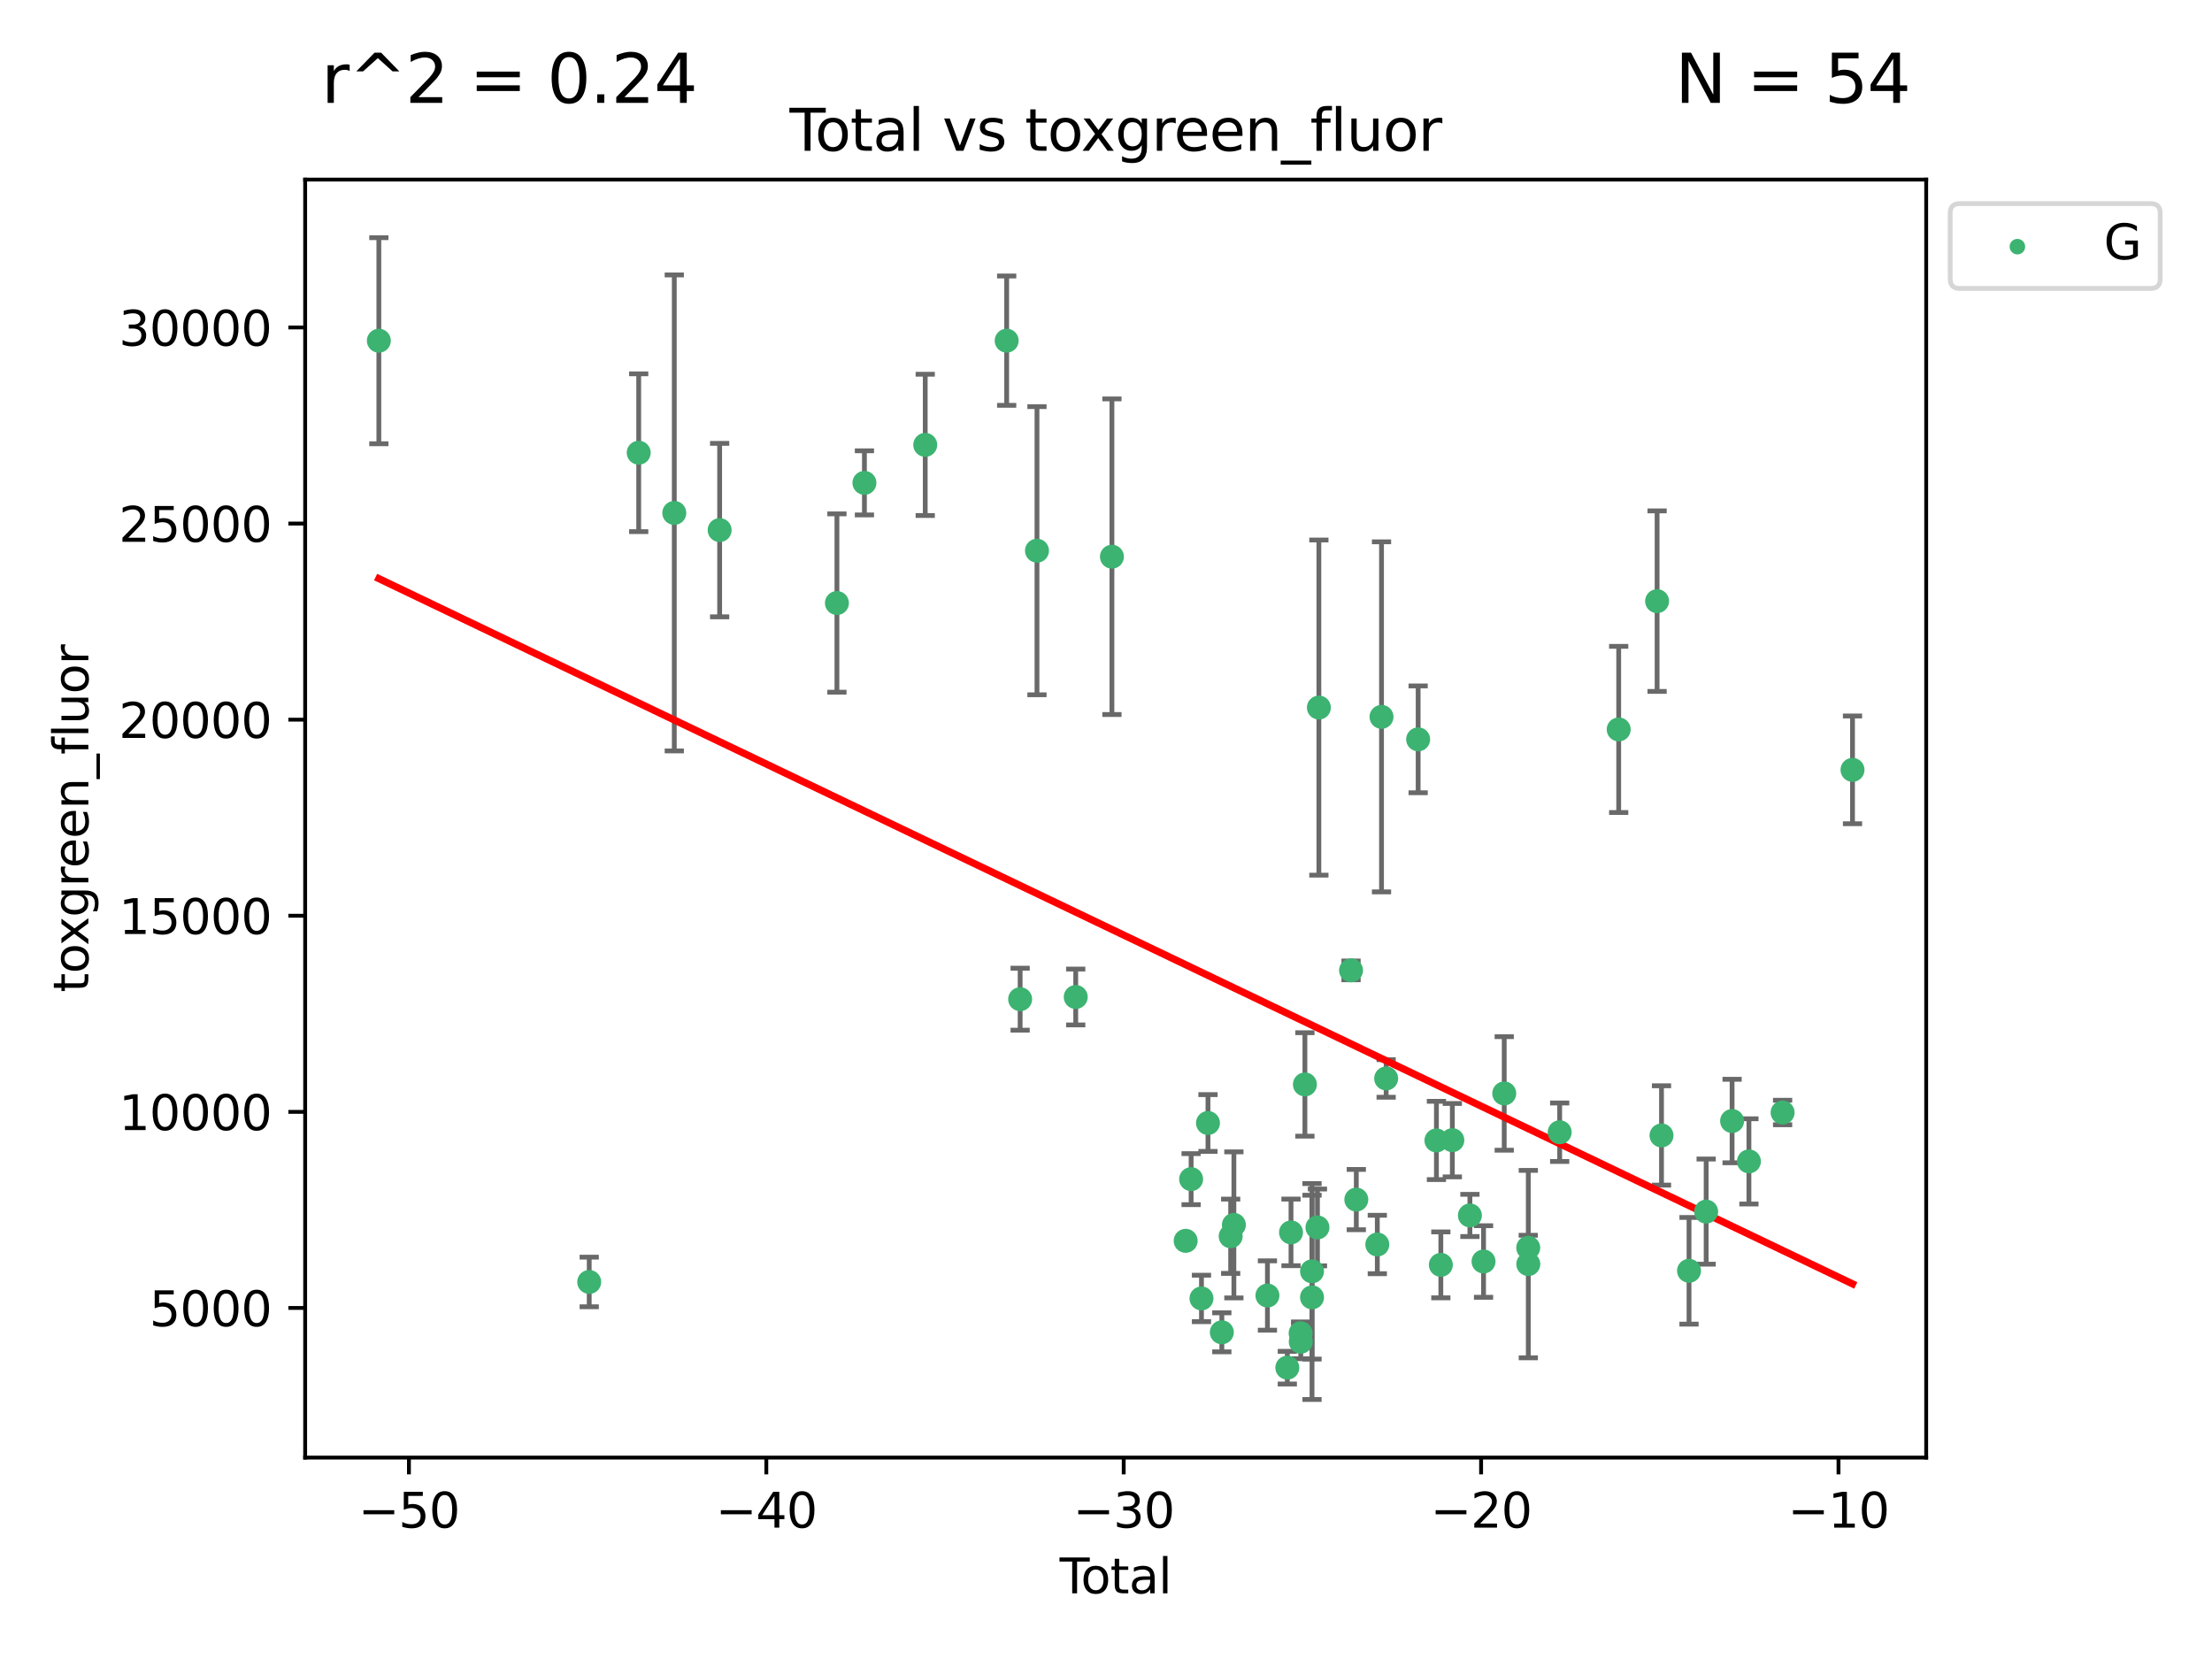 <?xml version="1.0" encoding="utf-8" standalone="no"?>
<!DOCTYPE svg PUBLIC "-//W3C//DTD SVG 1.1//EN"
  "http://www.w3.org/Graphics/SVG/1.1/DTD/svg11.dtd">
<svg xmlns:xlink="http://www.w3.org/1999/xlink" width="460.8pt" height="345.6pt" viewBox="0 0 460.8 345.6" xmlns="http://www.w3.org/2000/svg" version="1.1">
 <defs>
  <style type="text/css">*{stroke-linejoin: round; stroke-linecap: butt}</style>
 </defs>
 <g id="figure_1">
  <g id="patch_1">
   <path d="M 0 345.6 
L 460.8 345.6 
L 460.8 0 
L 0 0 
z
" style="fill: #ffffff"/>
  </g>
  <g id="axes_1">
   <g id="patch_2">
    <path d="M 63.571 303.64 
L 401.26 303.64 
L 401.26 37.411 
L 63.571 37.411 
z
" style="fill: #ffffff"/>
   </g>
   <g id="PathCollection_1">
    <defs>
     <path id="m5fdc40dd1e" d="M 0 1.118 
C 0.297 1.118 0.581 1 0.791 0.791 
C 1 0.581 1.118 0.297 1.118 0 
C 1.118 -0.297 1 -0.581 0.791 -0.791 
C 0.581 -1 0.297 -1.118 0 -1.118 
C -0.297 -1.118 -0.581 -1 -0.791 -0.791 
C -1 -0.581 -1.118 -0.297 -1.118 0 
C -1.118 0.297 -1 0.581 -0.791 0.791 
C -0.581 1 -0.297 1.118 0 1.118 
z
" style="stroke: #3cb371"/>
    </defs>
    <g clip-path="url(#pf789ec53c2)">
     <use xlink:href="#m5fdc40dd1e" x="78.921" y="70.977" style="fill: #3cb371; stroke: #3cb371"/>
     <use xlink:href="#m5fdc40dd1e" x="122.745" y="267.056" style="fill: #3cb371; stroke: #3cb371"/>
     <use xlink:href="#m5fdc40dd1e" x="133.054" y="94.31" style="fill: #3cb371; stroke: #3cb371"/>
     <use xlink:href="#m5fdc40dd1e" x="140.466" y="106.853" style="fill: #3cb371; stroke: #3cb371"/>
     <use xlink:href="#m5fdc40dd1e" x="149.915" y="110.429" style="fill: #3cb371; stroke: #3cb371"/>
     <use xlink:href="#m5fdc40dd1e" x="174.347" y="125.623" style="fill: #3cb371; stroke: #3cb371"/>
     <use xlink:href="#m5fdc40dd1e" x="180.076" y="100.591" style="fill: #3cb371; stroke: #3cb371"/>
     <use xlink:href="#m5fdc40dd1e" x="192.744" y="92.676" style="fill: #3cb371; stroke: #3cb371"/>
     <use xlink:href="#m5fdc40dd1e" x="209.708" y="70.968" style="fill: #3cb371; stroke: #3cb371"/>
     <use xlink:href="#m5fdc40dd1e" x="212.514" y="208.149" style="fill: #3cb371; stroke: #3cb371"/>
     <use xlink:href="#m5fdc40dd1e" x="216.022" y="114.719" style="fill: #3cb371; stroke: #3cb371"/>
     <use xlink:href="#m5fdc40dd1e" x="224.094" y="207.693" style="fill: #3cb371; stroke: #3cb371"/>
     <use xlink:href="#m5fdc40dd1e" x="231.636" y="115.971" style="fill: #3cb371; stroke: #3cb371"/>
     <use xlink:href="#m5fdc40dd1e" x="246.995" y="258.486" style="fill: #3cb371; stroke: #3cb371"/>
     <use xlink:href="#m5fdc40dd1e" x="248.132" y="245.635" style="fill: #3cb371; stroke: #3cb371"/>
     <use xlink:href="#m5fdc40dd1e" x="250.289" y="270.487" style="fill: #3cb371; stroke: #3cb371"/>
     <use xlink:href="#m5fdc40dd1e" x="251.643" y="233.941" style="fill: #3cb371; stroke: #3cb371"/>
     <use xlink:href="#m5fdc40dd1e" x="254.53" y="277.544" style="fill: #3cb371; stroke: #3cb371"/>
     <use xlink:href="#m5fdc40dd1e" x="256.372" y="257.536" style="fill: #3cb371; stroke: #3cb371"/>
     <use xlink:href="#m5fdc40dd1e" x="257.041" y="255.165" style="fill: #3cb371; stroke: #3cb371"/>
     <use xlink:href="#m5fdc40dd1e" x="264.028" y="269.88" style="fill: #3cb371; stroke: #3cb371"/>
     <use xlink:href="#m5fdc40dd1e" x="268.172" y="284.908" style="fill: #3cb371; stroke: #3cb371"/>
     <use xlink:href="#m5fdc40dd1e" x="268.941" y="256.729" style="fill: #3cb371; stroke: #3cb371"/>
     <use xlink:href="#m5fdc40dd1e" x="270.942" y="277.739" style="fill: #3cb371; stroke: #3cb371"/>
     <use xlink:href="#m5fdc40dd1e" x="270.973" y="279.508" style="fill: #3cb371; stroke: #3cb371"/>
     <use xlink:href="#m5fdc40dd1e" x="271.837" y="225.909" style="fill: #3cb371; stroke: #3cb371"/>
     <use xlink:href="#m5fdc40dd1e" x="273.319" y="270.261" style="fill: #3cb371; stroke: #3cb371"/>
     <use xlink:href="#m5fdc40dd1e" x="273.319" y="264.842" style="fill: #3cb371; stroke: #3cb371"/>
     <use xlink:href="#m5fdc40dd1e" x="274.449" y="255.697" style="fill: #3cb371; stroke: #3cb371"/>
     <use xlink:href="#m5fdc40dd1e" x="274.747" y="147.399" style="fill: #3cb371; stroke: #3cb371"/>
     <use xlink:href="#m5fdc40dd1e" x="281.447" y="202.146" style="fill: #3cb371; stroke: #3cb371"/>
     <use xlink:href="#m5fdc40dd1e" x="282.543" y="249.895" style="fill: #3cb371; stroke: #3cb371"/>
     <use xlink:href="#m5fdc40dd1e" x="286.92" y="259.251" style="fill: #3cb371; stroke: #3cb371"/>
     <use xlink:href="#m5fdc40dd1e" x="287.795" y="149.334" style="fill: #3cb371; stroke: #3cb371"/>
     <use xlink:href="#m5fdc40dd1e" x="288.761" y="224.661" style="fill: #3cb371; stroke: #3cb371"/>
     <use xlink:href="#m5fdc40dd1e" x="295.426" y="154.019" style="fill: #3cb371; stroke: #3cb371"/>
     <use xlink:href="#m5fdc40dd1e" x="299.234" y="237.576" style="fill: #3cb371; stroke: #3cb371"/>
     <use xlink:href="#m5fdc40dd1e" x="300.153" y="263.493" style="fill: #3cb371; stroke: #3cb371"/>
     <use xlink:href="#m5fdc40dd1e" x="302.548" y="237.519" style="fill: #3cb371; stroke: #3cb371"/>
     <use xlink:href="#m5fdc40dd1e" x="306.209" y="253.197" style="fill: #3cb371; stroke: #3cb371"/>
     <use xlink:href="#m5fdc40dd1e" x="309.049" y="262.793" style="fill: #3cb371; stroke: #3cb371"/>
     <use xlink:href="#m5fdc40dd1e" x="313.358" y="227.782" style="fill: #3cb371; stroke: #3cb371"/>
     <use xlink:href="#m5fdc40dd1e" x="318.359" y="259.933" style="fill: #3cb371; stroke: #3cb371"/>
     <use xlink:href="#m5fdc40dd1e" x="318.374" y="263.334" style="fill: #3cb371; stroke: #3cb371"/>
     <use xlink:href="#m5fdc40dd1e" x="324.91" y="235.866" style="fill: #3cb371; stroke: #3cb371"/>
     <use xlink:href="#m5fdc40dd1e" x="337.204" y="151.954" style="fill: #3cb371; stroke: #3cb371"/>
     <use xlink:href="#m5fdc40dd1e" x="345.204" y="125.231" style="fill: #3cb371; stroke: #3cb371"/>
     <use xlink:href="#m5fdc40dd1e" x="346.122" y="236.532" style="fill: #3cb371; stroke: #3cb371"/>
     <use xlink:href="#m5fdc40dd1e" x="351.854" y="264.73" style="fill: #3cb371; stroke: #3cb371"/>
     <use xlink:href="#m5fdc40dd1e" x="355.424" y="252.398" style="fill: #3cb371; stroke: #3cb371"/>
     <use xlink:href="#m5fdc40dd1e" x="360.826" y="233.528" style="fill: #3cb371; stroke: #3cb371"/>
     <use xlink:href="#m5fdc40dd1e" x="364.333" y="241.939" style="fill: #3cb371; stroke: #3cb371"/>
     <use xlink:href="#m5fdc40dd1e" x="371.349" y="231.755" style="fill: #3cb371; stroke: #3cb371"/>
     <use xlink:href="#m5fdc40dd1e" x="385.911" y="160.375" style="fill: #3cb371; stroke: #3cb371"/>
    </g>
   </g>
   <g id="matplotlib.axis_1">
    <g id="xtick_1">
     <g id="line2d_1">
      <defs>
       <path id="mdbffe396e4" d="M 0 0 
L 0 3.5 
" style="stroke: #000000; stroke-width: 0.8"/>
      </defs>
      <g>
       <use xlink:href="#mdbffe396e4" x="85.187" y="303.64" style="stroke: #000000; stroke-width: 0.8"/>
      </g>
     </g>
     <g id="text_1">
      <!-- −50 -->
      <g transform="translate(74.634 318.238)scale(0.1 -0.1)">
       <defs>
        <path id="DejaVuSans-2212" d="M 678 2272 
L 4684 2272 
L 4684 1741 
L 678 1741 
L 678 2272 
z
" transform="scale(0.016)"/>
        <path id="DejaVuSans-35" d="M 691 4666 
L 3169 4666 
L 3169 4134 
L 1269 4134 
L 1269 2991 
Q 1406 3038 1543 3061 
Q 1681 3084 1819 3084 
Q 2600 3084 3056 2656 
Q 3513 2228 3513 1497 
Q 3513 744 3044 326 
Q 2575 -91 1722 -91 
Q 1428 -91 1123 -41 
Q 819 9 494 109 
L 494 744 
Q 775 591 1075 516 
Q 1375 441 1709 441 
Q 2250 441 2565 725 
Q 2881 1009 2881 1497 
Q 2881 1984 2565 2268 
Q 2250 2553 1709 2553 
Q 1456 2553 1204 2497 
Q 953 2441 691 2322 
L 691 4666 
z
" transform="scale(0.016)"/>
        <path id="DejaVuSans-30" d="M 2034 4250 
Q 1547 4250 1301 3770 
Q 1056 3291 1056 2328 
Q 1056 1369 1301 889 
Q 1547 409 2034 409 
Q 2525 409 2770 889 
Q 3016 1369 3016 2328 
Q 3016 3291 2770 3770 
Q 2525 4250 2034 4250 
z
M 2034 4750 
Q 2819 4750 3233 4129 
Q 3647 3509 3647 2328 
Q 3647 1150 3233 529 
Q 2819 -91 2034 -91 
Q 1250 -91 836 529 
Q 422 1150 422 2328 
Q 422 3509 836 4129 
Q 1250 4750 2034 4750 
z
" transform="scale(0.016)"/>
       </defs>
       <use xlink:href="#DejaVuSans-2212"/>
       <use xlink:href="#DejaVuSans-35" x="83.789"/>
       <use xlink:href="#DejaVuSans-30" x="147.412"/>
      </g>
     </g>
    </g>
    <g id="xtick_2">
     <g id="line2d_2">
      <g>
       <use xlink:href="#mdbffe396e4" x="159.638" y="303.64" style="stroke: #000000; stroke-width: 0.8"/>
      </g>
     </g>
     <g id="text_2">
      <!-- −40 -->
      <g transform="translate(149.086 318.238)scale(0.1 -0.1)">
       <defs>
        <path id="DejaVuSans-34" d="M 2419 4116 
L 825 1625 
L 2419 1625 
L 2419 4116 
z
M 2253 4666 
L 3047 4666 
L 3047 1625 
L 3713 1625 
L 3713 1100 
L 3047 1100 
L 3047 0 
L 2419 0 
L 2419 1100 
L 313 1100 
L 313 1709 
L 2253 4666 
z
" transform="scale(0.016)"/>
       </defs>
       <use xlink:href="#DejaVuSans-2212"/>
       <use xlink:href="#DejaVuSans-34" x="83.789"/>
       <use xlink:href="#DejaVuSans-30" x="147.412"/>
      </g>
     </g>
    </g>
    <g id="xtick_3">
     <g id="line2d_3">
      <g>
       <use xlink:href="#mdbffe396e4" x="234.089" y="303.64" style="stroke: #000000; stroke-width: 0.8"/>
      </g>
     </g>
     <g id="text_3">
      <!-- −30 -->
      <g transform="translate(223.537 318.238)scale(0.1 -0.1)">
       <defs>
        <path id="DejaVuSans-33" d="M 2597 2516 
Q 3050 2419 3304 2112 
Q 3559 1806 3559 1356 
Q 3559 666 3084 287 
Q 2609 -91 1734 -91 
Q 1441 -91 1130 -33 
Q 819 25 488 141 
L 488 750 
Q 750 597 1062 519 
Q 1375 441 1716 441 
Q 2309 441 2620 675 
Q 2931 909 2931 1356 
Q 2931 1769 2642 2001 
Q 2353 2234 1838 2234 
L 1294 2234 
L 1294 2753 
L 1863 2753 
Q 2328 2753 2575 2939 
Q 2822 3125 2822 3475 
Q 2822 3834 2567 4026 
Q 2313 4219 1838 4219 
Q 1578 4219 1281 4162 
Q 984 4106 628 3988 
L 628 4550 
Q 988 4650 1302 4700 
Q 1616 4750 1894 4750 
Q 2613 4750 3031 4423 
Q 3450 4097 3450 3541 
Q 3450 3153 3228 2886 
Q 3006 2619 2597 2516 
z
" transform="scale(0.016)"/>
       </defs>
       <use xlink:href="#DejaVuSans-2212"/>
       <use xlink:href="#DejaVuSans-33" x="83.789"/>
       <use xlink:href="#DejaVuSans-30" x="147.412"/>
      </g>
     </g>
    </g>
    <g id="xtick_4">
     <g id="line2d_4">
      <g>
       <use xlink:href="#mdbffe396e4" x="308.541" y="303.64" style="stroke: #000000; stroke-width: 0.8"/>
      </g>
     </g>
     <g id="text_4">
      <!-- −20 -->
      <g transform="translate(297.988 318.238)scale(0.1 -0.1)">
       <defs>
        <path id="DejaVuSans-32" d="M 1228 531 
L 3431 531 
L 3431 0 
L 469 0 
L 469 531 
Q 828 903 1448 1529 
Q 2069 2156 2228 2338 
Q 2531 2678 2651 2914 
Q 2772 3150 2772 3378 
Q 2772 3750 2511 3984 
Q 2250 4219 1831 4219 
Q 1534 4219 1204 4116 
Q 875 4013 500 3803 
L 500 4441 
Q 881 4594 1212 4672 
Q 1544 4750 1819 4750 
Q 2544 4750 2975 4387 
Q 3406 4025 3406 3419 
Q 3406 3131 3298 2873 
Q 3191 2616 2906 2266 
Q 2828 2175 2409 1742 
Q 1991 1309 1228 531 
z
" transform="scale(0.016)"/>
       </defs>
       <use xlink:href="#DejaVuSans-2212"/>
       <use xlink:href="#DejaVuSans-32" x="83.789"/>
       <use xlink:href="#DejaVuSans-30" x="147.412"/>
      </g>
     </g>
    </g>
    <g id="xtick_5">
     <g id="line2d_5">
      <g>
       <use xlink:href="#mdbffe396e4" x="382.992" y="303.64" style="stroke: #000000; stroke-width: 0.8"/>
      </g>
     </g>
     <g id="text_5">
      <!-- −10 -->
      <g transform="translate(372.44 318.238)scale(0.1 -0.1)">
       <defs>
        <path id="DejaVuSans-31" d="M 794 531 
L 1825 531 
L 1825 4091 
L 703 3866 
L 703 4441 
L 1819 4666 
L 2450 4666 
L 2450 531 
L 3481 531 
L 3481 0 
L 794 0 
L 794 531 
z
" transform="scale(0.016)"/>
       </defs>
       <use xlink:href="#DejaVuSans-2212"/>
       <use xlink:href="#DejaVuSans-31" x="83.789"/>
       <use xlink:href="#DejaVuSans-30" x="147.412"/>
      </g>
     </g>
    </g>
    <g id="text_6">
     <!-- Total -->
     <g transform="translate(220.739 331.917)scale(0.1 -0.1)">
      <defs>
       <path id="DejaVuSans-54" d="M -19 4666 
L 3928 4666 
L 3928 4134 
L 2272 4134 
L 2272 0 
L 1638 0 
L 1638 4134 
L -19 4134 
L -19 4666 
z
" transform="scale(0.016)"/>
       <path id="DejaVuSans-6f" d="M 1959 3097 
Q 1497 3097 1228 2736 
Q 959 2375 959 1747 
Q 959 1119 1226 758 
Q 1494 397 1959 397 
Q 2419 397 2687 759 
Q 2956 1122 2956 1747 
Q 2956 2369 2687 2733 
Q 2419 3097 1959 3097 
z
M 1959 3584 
Q 2709 3584 3137 3096 
Q 3566 2609 3566 1747 
Q 3566 888 3137 398 
Q 2709 -91 1959 -91 
Q 1206 -91 779 398 
Q 353 888 353 1747 
Q 353 2609 779 3096 
Q 1206 3584 1959 3584 
z
" transform="scale(0.016)"/>
       <path id="DejaVuSans-74" d="M 1172 4494 
L 1172 3500 
L 2356 3500 
L 2356 3053 
L 1172 3053 
L 1172 1153 
Q 1172 725 1289 603 
Q 1406 481 1766 481 
L 2356 481 
L 2356 0 
L 1766 0 
Q 1100 0 847 248 
Q 594 497 594 1153 
L 594 3053 
L 172 3053 
L 172 3500 
L 594 3500 
L 594 4494 
L 1172 4494 
z
" transform="scale(0.016)"/>
       <path id="DejaVuSans-61" d="M 2194 1759 
Q 1497 1759 1228 1600 
Q 959 1441 959 1056 
Q 959 750 1161 570 
Q 1363 391 1709 391 
Q 2188 391 2477 730 
Q 2766 1069 2766 1631 
L 2766 1759 
L 2194 1759 
z
M 3341 1997 
L 3341 0 
L 2766 0 
L 2766 531 
Q 2569 213 2275 61 
Q 1981 -91 1556 -91 
Q 1019 -91 701 211 
Q 384 513 384 1019 
Q 384 1609 779 1909 
Q 1175 2209 1959 2209 
L 2766 2209 
L 2766 2266 
Q 2766 2663 2505 2880 
Q 2244 3097 1772 3097 
Q 1472 3097 1187 3025 
Q 903 2953 641 2809 
L 641 3341 
Q 956 3463 1253 3523 
Q 1550 3584 1831 3584 
Q 2591 3584 2966 3190 
Q 3341 2797 3341 1997 
z
" transform="scale(0.016)"/>
       <path id="DejaVuSans-6c" d="M 603 4863 
L 1178 4863 
L 1178 0 
L 603 0 
L 603 4863 
z
" transform="scale(0.016)"/>
      </defs>
      <use xlink:href="#DejaVuSans-54"/>
      <use xlink:href="#DejaVuSans-6f" x="44.084"/>
      <use xlink:href="#DejaVuSans-74" x="105.266"/>
      <use xlink:href="#DejaVuSans-61" x="144.475"/>
      <use xlink:href="#DejaVuSans-6c" x="205.754"/>
     </g>
    </g>
   </g>
   <g id="matplotlib.axis_2">
    <g id="ytick_1">
     <g id="line2d_6">
      <defs>
       <path id="m00572ffb5c" d="M 0 0 
L -3.5 0 
" style="stroke: #000000; stroke-width: 0.8"/>
      </defs>
      <g>
       <use xlink:href="#m00572ffb5c" x="63.571" y="272.469" style="stroke: #000000; stroke-width: 0.8"/>
      </g>
     </g>
     <g id="text_7">
      <!-- 5000 -->
      <g transform="translate(31.121 276.268)scale(0.1 -0.1)">
       <use xlink:href="#DejaVuSans-35"/>
       <use xlink:href="#DejaVuSans-30" x="63.623"/>
       <use xlink:href="#DejaVuSans-30" x="127.246"/>
       <use xlink:href="#DejaVuSans-30" x="190.869"/>
      </g>
     </g>
    </g>
    <g id="ytick_2">
     <g id="line2d_7">
      <g>
       <use xlink:href="#m00572ffb5c" x="63.571" y="231.619" style="stroke: #000000; stroke-width: 0.8"/>
      </g>
     </g>
     <g id="text_8">
      <!-- 10000 -->
      <g transform="translate(24.759 235.418)scale(0.1 -0.1)">
       <use xlink:href="#DejaVuSans-31"/>
       <use xlink:href="#DejaVuSans-30" x="63.623"/>
       <use xlink:href="#DejaVuSans-30" x="127.246"/>
       <use xlink:href="#DejaVuSans-30" x="190.869"/>
       <use xlink:href="#DejaVuSans-30" x="254.492"/>
      </g>
     </g>
    </g>
    <g id="ytick_3">
     <g id="line2d_8">
      <g>
       <use xlink:href="#m00572ffb5c" x="63.571" y="190.769" style="stroke: #000000; stroke-width: 0.8"/>
      </g>
     </g>
     <g id="text_9">
      <!-- 15000 -->
      <g transform="translate(24.759 194.568)scale(0.1 -0.1)">
       <use xlink:href="#DejaVuSans-31"/>
       <use xlink:href="#DejaVuSans-35" x="63.623"/>
       <use xlink:href="#DejaVuSans-30" x="127.246"/>
       <use xlink:href="#DejaVuSans-30" x="190.869"/>
       <use xlink:href="#DejaVuSans-30" x="254.492"/>
      </g>
     </g>
    </g>
    <g id="ytick_4">
     <g id="line2d_9">
      <g>
       <use xlink:href="#m00572ffb5c" x="63.571" y="149.919" style="stroke: #000000; stroke-width: 0.8"/>
      </g>
     </g>
     <g id="text_10">
      <!-- 20000 -->
      <g transform="translate(24.759 153.718)scale(0.1 -0.1)">
       <use xlink:href="#DejaVuSans-32"/>
       <use xlink:href="#DejaVuSans-30" x="63.623"/>
       <use xlink:href="#DejaVuSans-30" x="127.246"/>
       <use xlink:href="#DejaVuSans-30" x="190.869"/>
       <use xlink:href="#DejaVuSans-30" x="254.492"/>
      </g>
     </g>
    </g>
    <g id="ytick_5">
     <g id="line2d_10">
      <g>
       <use xlink:href="#m00572ffb5c" x="63.571" y="109.069" style="stroke: #000000; stroke-width: 0.8"/>
      </g>
     </g>
     <g id="text_11">
      <!-- 25000 -->
      <g transform="translate(24.759 112.869)scale(0.1 -0.1)">
       <use xlink:href="#DejaVuSans-32"/>
       <use xlink:href="#DejaVuSans-35" x="63.623"/>
       <use xlink:href="#DejaVuSans-30" x="127.246"/>
       <use xlink:href="#DejaVuSans-30" x="190.869"/>
       <use xlink:href="#DejaVuSans-30" x="254.492"/>
      </g>
     </g>
    </g>
    <g id="ytick_6">
     <g id="line2d_11">
      <g>
       <use xlink:href="#m00572ffb5c" x="63.571" y="68.219" style="stroke: #000000; stroke-width: 0.8"/>
      </g>
     </g>
     <g id="text_12">
      <!-- 30000 -->
      <g transform="translate(24.759 72.019)scale(0.1 -0.1)">
       <use xlink:href="#DejaVuSans-33"/>
       <use xlink:href="#DejaVuSans-30" x="63.623"/>
       <use xlink:href="#DejaVuSans-30" x="127.246"/>
       <use xlink:href="#DejaVuSans-30" x="190.869"/>
       <use xlink:href="#DejaVuSans-30" x="254.492"/>
      </g>
     </g>
    </g>
    <g id="text_13">
     <!-- toxgreen_fluor -->
     <g transform="translate(18.401 206.72)rotate(-90)scale(0.1 -0.1)">
      <defs>
       <path id="DejaVuSans-78" d="M 3513 3500 
L 2247 1797 
L 3578 0 
L 2900 0 
L 1881 1375 
L 863 0 
L 184 0 
L 1544 1831 
L 300 3500 
L 978 3500 
L 1906 2253 
L 2834 3500 
L 3513 3500 
z
" transform="scale(0.016)"/>
       <path id="DejaVuSans-67" d="M 2906 1791 
Q 2906 2416 2648 2759 
Q 2391 3103 1925 3103 
Q 1463 3103 1205 2759 
Q 947 2416 947 1791 
Q 947 1169 1205 825 
Q 1463 481 1925 481 
Q 2391 481 2648 825 
Q 2906 1169 2906 1791 
z
M 3481 434 
Q 3481 -459 3084 -895 
Q 2688 -1331 1869 -1331 
Q 1566 -1331 1297 -1286 
Q 1028 -1241 775 -1147 
L 775 -588 
Q 1028 -725 1275 -790 
Q 1522 -856 1778 -856 
Q 2344 -856 2625 -561 
Q 2906 -266 2906 331 
L 2906 616 
Q 2728 306 2450 153 
Q 2172 0 1784 0 
Q 1141 0 747 490 
Q 353 981 353 1791 
Q 353 2603 747 3093 
Q 1141 3584 1784 3584 
Q 2172 3584 2450 3431 
Q 2728 3278 2906 2969 
L 2906 3500 
L 3481 3500 
L 3481 434 
z
" transform="scale(0.016)"/>
       <path id="DejaVuSans-72" d="M 2631 2963 
Q 2534 3019 2420 3045 
Q 2306 3072 2169 3072 
Q 1681 3072 1420 2755 
Q 1159 2438 1159 1844 
L 1159 0 
L 581 0 
L 581 3500 
L 1159 3500 
L 1159 2956 
Q 1341 3275 1631 3429 
Q 1922 3584 2338 3584 
Q 2397 3584 2469 3576 
Q 2541 3569 2628 3553 
L 2631 2963 
z
" transform="scale(0.016)"/>
       <path id="DejaVuSans-65" d="M 3597 1894 
L 3597 1613 
L 953 1613 
Q 991 1019 1311 708 
Q 1631 397 2203 397 
Q 2534 397 2845 478 
Q 3156 559 3463 722 
L 3463 178 
Q 3153 47 2828 -22 
Q 2503 -91 2169 -91 
Q 1331 -91 842 396 
Q 353 884 353 1716 
Q 353 2575 817 3079 
Q 1281 3584 2069 3584 
Q 2775 3584 3186 3129 
Q 3597 2675 3597 1894 
z
M 3022 2063 
Q 3016 2534 2758 2815 
Q 2500 3097 2075 3097 
Q 1594 3097 1305 2825 
Q 1016 2553 972 2059 
L 3022 2063 
z
" transform="scale(0.016)"/>
       <path id="DejaVuSans-6e" d="M 3513 2113 
L 3513 0 
L 2938 0 
L 2938 2094 
Q 2938 2591 2744 2837 
Q 2550 3084 2163 3084 
Q 1697 3084 1428 2787 
Q 1159 2491 1159 1978 
L 1159 0 
L 581 0 
L 581 3500 
L 1159 3500 
L 1159 2956 
Q 1366 3272 1645 3428 
Q 1925 3584 2291 3584 
Q 2894 3584 3203 3211 
Q 3513 2838 3513 2113 
z
" transform="scale(0.016)"/>
       <path id="DejaVuSans-5f" d="M 3263 -1063 
L 3263 -1509 
L -63 -1509 
L -63 -1063 
L 3263 -1063 
z
" transform="scale(0.016)"/>
       <path id="DejaVuSans-66" d="M 2375 4863 
L 2375 4384 
L 1825 4384 
Q 1516 4384 1395 4259 
Q 1275 4134 1275 3809 
L 1275 3500 
L 2222 3500 
L 2222 3053 
L 1275 3053 
L 1275 0 
L 697 0 
L 697 3053 
L 147 3053 
L 147 3500 
L 697 3500 
L 697 3744 
Q 697 4328 969 4595 
Q 1241 4863 1831 4863 
L 2375 4863 
z
" transform="scale(0.016)"/>
       <path id="DejaVuSans-75" d="M 544 1381 
L 544 3500 
L 1119 3500 
L 1119 1403 
Q 1119 906 1312 657 
Q 1506 409 1894 409 
Q 2359 409 2629 706 
Q 2900 1003 2900 1516 
L 2900 3500 
L 3475 3500 
L 3475 0 
L 2900 0 
L 2900 538 
Q 2691 219 2414 64 
Q 2138 -91 1772 -91 
Q 1169 -91 856 284 
Q 544 659 544 1381 
z
M 1991 3584 
L 1991 3584 
z
" transform="scale(0.016)"/>
      </defs>
      <use xlink:href="#DejaVuSans-74"/>
      <use xlink:href="#DejaVuSans-6f" x="39.209"/>
      <use xlink:href="#DejaVuSans-78" x="97.266"/>
      <use xlink:href="#DejaVuSans-67" x="156.445"/>
      <use xlink:href="#DejaVuSans-72" x="219.922"/>
      <use xlink:href="#DejaVuSans-65" x="258.785"/>
      <use xlink:href="#DejaVuSans-65" x="320.309"/>
      <use xlink:href="#DejaVuSans-6e" x="381.832"/>
      <use xlink:href="#DejaVuSans-5f" x="445.211"/>
      <use xlink:href="#DejaVuSans-66" x="495.211"/>
      <use xlink:href="#DejaVuSans-6c" x="530.416"/>
      <use xlink:href="#DejaVuSans-75" x="558.199"/>
      <use xlink:href="#DejaVuSans-6f" x="621.578"/>
      <use xlink:href="#DejaVuSans-72" x="682.76"/>
     </g>
    </g>
   </g>
   <g id="LineCollection_1">
    <path d="M 78.921 92.441 
L 78.921 49.513 
" clip-path="url(#pf789ec53c2)" style="fill: none; stroke: #696969"/>
    <path d="M 122.745 272.224 
L 122.745 261.889 
" clip-path="url(#pf789ec53c2)" style="fill: none; stroke: #696969"/>
    <path d="M 133.054 110.743 
L 133.054 77.878 
" clip-path="url(#pf789ec53c2)" style="fill: none; stroke: #696969"/>
    <path d="M 140.466 156.432 
L 140.466 57.275 
" clip-path="url(#pf789ec53c2)" style="fill: none; stroke: #696969"/>
    <path d="M 149.915 128.496 
L 149.915 92.361 
" clip-path="url(#pf789ec53c2)" style="fill: none; stroke: #696969"/>
    <path d="M 174.347 144.197 
L 174.347 107.05 
" clip-path="url(#pf789ec53c2)" style="fill: none; stroke: #696969"/>
    <path d="M 180.076 107.27 
L 180.076 93.912 
" clip-path="url(#pf789ec53c2)" style="fill: none; stroke: #696969"/>
    <path d="M 192.744 107.389 
L 192.744 77.962 
" clip-path="url(#pf789ec53c2)" style="fill: none; stroke: #696969"/>
    <path d="M 209.708 84.439 
L 209.708 57.496 
" clip-path="url(#pf789ec53c2)" style="fill: none; stroke: #696969"/>
    <path d="M 212.514 214.601 
L 212.514 201.697 
" clip-path="url(#pf789ec53c2)" style="fill: none; stroke: #696969"/>
    <path d="M 216.022 144.732 
L 216.022 84.707 
" clip-path="url(#pf789ec53c2)" style="fill: none; stroke: #696969"/>
    <path d="M 224.094 213.512 
L 224.094 201.874 
" clip-path="url(#pf789ec53c2)" style="fill: none; stroke: #696969"/>
    <path d="M 231.636 148.846 
L 231.636 83.097 
" clip-path="url(#pf789ec53c2)" style="fill: none; stroke: #696969"/>
    <path d="M 246.995 259.502 
L 246.995 257.469 
" clip-path="url(#pf789ec53c2)" style="fill: none; stroke: #696969"/>
    <path d="M 248.132 250.951 
L 248.132 240.32 
" clip-path="url(#pf789ec53c2)" style="fill: none; stroke: #696969"/>
    <path d="M 250.289 275.325 
L 250.289 265.648 
" clip-path="url(#pf789ec53c2)" style="fill: none; stroke: #696969"/>
    <path d="M 251.643 239.853 
L 251.643 228.029 
" clip-path="url(#pf789ec53c2)" style="fill: none; stroke: #696969"/>
    <path d="M 254.53 281.607 
L 254.53 273.482 
" clip-path="url(#pf789ec53c2)" style="fill: none; stroke: #696969"/>
    <path d="M 256.372 265.274 
L 256.372 249.798 
" clip-path="url(#pf789ec53c2)" style="fill: none; stroke: #696969"/>
    <path d="M 257.041 270.376 
L 257.041 239.954 
" clip-path="url(#pf789ec53c2)" style="fill: none; stroke: #696969"/>
    <path d="M 264.028 277.104 
L 264.028 262.656 
" clip-path="url(#pf789ec53c2)" style="fill: none; stroke: #696969"/>
    <path d="M 268.172 288.312 
L 268.172 281.504 
" clip-path="url(#pf789ec53c2)" style="fill: none; stroke: #696969"/>
    <path d="M 268.941 263.666 
L 268.941 249.792 
" clip-path="url(#pf789ec53c2)" style="fill: none; stroke: #696969"/>
    <path d="M 270.942 280.096 
L 270.942 275.381 
" clip-path="url(#pf789ec53c2)" style="fill: none; stroke: #696969"/>
    <path d="M 270.973 283.046 
L 270.973 275.969 
" clip-path="url(#pf789ec53c2)" style="fill: none; stroke: #696969"/>
    <path d="M 271.837 236.688 
L 271.837 215.13 
" clip-path="url(#pf789ec53c2)" style="fill: none; stroke: #696969"/>
    <path d="M 273.319 291.539 
L 273.319 248.983 
" clip-path="url(#pf789ec53c2)" style="fill: none; stroke: #696969"/>
    <path d="M 273.319 283.124 
L 273.319 246.56 
" clip-path="url(#pf789ec53c2)" style="fill: none; stroke: #696969"/>
    <path d="M 274.449 263.701 
L 274.449 247.694 
" clip-path="url(#pf789ec53c2)" style="fill: none; stroke: #696969"/>
    <path d="M 274.747 182.307 
L 274.747 112.49 
" clip-path="url(#pf789ec53c2)" style="fill: none; stroke: #696969"/>
    <path d="M 281.447 204.107 
L 281.447 200.186 
" clip-path="url(#pf789ec53c2)" style="fill: none; stroke: #696969"/>
    <path d="M 282.543 256.178 
L 282.543 243.612 
" clip-path="url(#pf789ec53c2)" style="fill: none; stroke: #696969"/>
    <path d="M 286.92 265.336 
L 286.92 253.166 
" clip-path="url(#pf789ec53c2)" style="fill: none; stroke: #696969"/>
    <path d="M 287.795 185.794 
L 287.795 112.874 
" clip-path="url(#pf789ec53c2)" style="fill: none; stroke: #696969"/>
    <path d="M 288.761 228.578 
L 288.761 220.744 
" clip-path="url(#pf789ec53c2)" style="fill: none; stroke: #696969"/>
    <path d="M 295.426 165.142 
L 295.426 142.895 
" clip-path="url(#pf789ec53c2)" style="fill: none; stroke: #696969"/>
    <path d="M 299.234 245.727 
L 299.234 229.424 
" clip-path="url(#pf789ec53c2)" style="fill: none; stroke: #696969"/>
    <path d="M 300.153 270.361 
L 300.153 256.625 
" clip-path="url(#pf789ec53c2)" style="fill: none; stroke: #696969"/>
    <path d="M 302.548 245.163 
L 302.548 229.875 
" clip-path="url(#pf789ec53c2)" style="fill: none; stroke: #696969"/>
    <path d="M 306.209 257.593 
L 306.209 248.802 
" clip-path="url(#pf789ec53c2)" style="fill: none; stroke: #696969"/>
    <path d="M 309.049 270.251 
L 309.049 255.335 
" clip-path="url(#pf789ec53c2)" style="fill: none; stroke: #696969"/>
    <path d="M 313.358 239.61 
L 313.358 215.955 
" clip-path="url(#pf789ec53c2)" style="fill: none; stroke: #696969"/>
    <path d="M 318.359 262.539 
L 318.359 257.327 
" clip-path="url(#pf789ec53c2)" style="fill: none; stroke: #696969"/>
    <path d="M 318.374 282.857 
L 318.374 243.812 
" clip-path="url(#pf789ec53c2)" style="fill: none; stroke: #696969"/>
    <path d="M 324.91 241.958 
L 324.91 229.774 
" clip-path="url(#pf789ec53c2)" style="fill: none; stroke: #696969"/>
    <path d="M 337.204 169.259 
L 337.204 134.649 
" clip-path="url(#pf789ec53c2)" style="fill: none; stroke: #696969"/>
    <path d="M 345.204 144.035 
L 345.204 106.427 
" clip-path="url(#pf789ec53c2)" style="fill: none; stroke: #696969"/>
    <path d="M 346.122 246.877 
L 346.122 226.186 
" clip-path="url(#pf789ec53c2)" style="fill: none; stroke: #696969"/>
    <path d="M 351.854 275.839 
L 351.854 253.621 
" clip-path="url(#pf789ec53c2)" style="fill: none; stroke: #696969"/>
    <path d="M 355.424 263.351 
L 355.424 241.446 
" clip-path="url(#pf789ec53c2)" style="fill: none; stroke: #696969"/>
    <path d="M 360.826 242.224 
L 360.826 224.832 
" clip-path="url(#pf789ec53c2)" style="fill: none; stroke: #696969"/>
    <path d="M 364.333 250.816 
L 364.333 233.061 
" clip-path="url(#pf789ec53c2)" style="fill: none; stroke: #696969"/>
    <path d="M 371.349 234.306 
L 371.349 229.205 
" clip-path="url(#pf789ec53c2)" style="fill: none; stroke: #696969"/>
    <path d="M 385.911 171.597 
L 385.911 149.152 
" clip-path="url(#pf789ec53c2)" style="fill: none; stroke: #696969"/>
   </g>
   <g id="line2d_12">
    <defs>
     <path id="me7c7c645e7" d="M 2 0 
L -2 -0 
" style="stroke: #696969"/>
    </defs>
    <g clip-path="url(#pf789ec53c2)">
     <use xlink:href="#me7c7c645e7" x="78.921" y="92.441" style="fill: #696969; stroke: #696969"/>
     <use xlink:href="#me7c7c645e7" x="122.745" y="272.224" style="fill: #696969; stroke: #696969"/>
     <use xlink:href="#me7c7c645e7" x="133.054" y="110.743" style="fill: #696969; stroke: #696969"/>
     <use xlink:href="#me7c7c645e7" x="140.466" y="156.432" style="fill: #696969; stroke: #696969"/>
     <use xlink:href="#me7c7c645e7" x="149.915" y="128.496" style="fill: #696969; stroke: #696969"/>
     <use xlink:href="#me7c7c645e7" x="174.347" y="144.197" style="fill: #696969; stroke: #696969"/>
     <use xlink:href="#me7c7c645e7" x="180.076" y="107.27" style="fill: #696969; stroke: #696969"/>
     <use xlink:href="#me7c7c645e7" x="192.744" y="107.389" style="fill: #696969; stroke: #696969"/>
     <use xlink:href="#me7c7c645e7" x="209.708" y="84.439" style="fill: #696969; stroke: #696969"/>
     <use xlink:href="#me7c7c645e7" x="212.514" y="214.601" style="fill: #696969; stroke: #696969"/>
     <use xlink:href="#me7c7c645e7" x="216.022" y="144.732" style="fill: #696969; stroke: #696969"/>
     <use xlink:href="#me7c7c645e7" x="224.094" y="213.512" style="fill: #696969; stroke: #696969"/>
     <use xlink:href="#me7c7c645e7" x="231.636" y="148.846" style="fill: #696969; stroke: #696969"/>
     <use xlink:href="#me7c7c645e7" x="246.995" y="259.502" style="fill: #696969; stroke: #696969"/>
     <use xlink:href="#me7c7c645e7" x="248.132" y="250.951" style="fill: #696969; stroke: #696969"/>
     <use xlink:href="#me7c7c645e7" x="250.289" y="275.325" style="fill: #696969; stroke: #696969"/>
     <use xlink:href="#me7c7c645e7" x="251.643" y="239.853" style="fill: #696969; stroke: #696969"/>
     <use xlink:href="#me7c7c645e7" x="254.53" y="281.607" style="fill: #696969; stroke: #696969"/>
     <use xlink:href="#me7c7c645e7" x="256.372" y="265.274" style="fill: #696969; stroke: #696969"/>
     <use xlink:href="#me7c7c645e7" x="257.041" y="270.376" style="fill: #696969; stroke: #696969"/>
     <use xlink:href="#me7c7c645e7" x="264.028" y="277.104" style="fill: #696969; stroke: #696969"/>
     <use xlink:href="#me7c7c645e7" x="268.172" y="288.312" style="fill: #696969; stroke: #696969"/>
     <use xlink:href="#me7c7c645e7" x="268.941" y="263.666" style="fill: #696969; stroke: #696969"/>
     <use xlink:href="#me7c7c645e7" x="270.942" y="280.096" style="fill: #696969; stroke: #696969"/>
     <use xlink:href="#me7c7c645e7" x="270.973" y="283.046" style="fill: #696969; stroke: #696969"/>
     <use xlink:href="#me7c7c645e7" x="271.837" y="236.688" style="fill: #696969; stroke: #696969"/>
     <use xlink:href="#me7c7c645e7" x="273.319" y="291.539" style="fill: #696969; stroke: #696969"/>
     <use xlink:href="#me7c7c645e7" x="273.319" y="283.124" style="fill: #696969; stroke: #696969"/>
     <use xlink:href="#me7c7c645e7" x="274.449" y="263.701" style="fill: #696969; stroke: #696969"/>
     <use xlink:href="#me7c7c645e7" x="274.747" y="182.307" style="fill: #696969; stroke: #696969"/>
     <use xlink:href="#me7c7c645e7" x="281.447" y="204.107" style="fill: #696969; stroke: #696969"/>
     <use xlink:href="#me7c7c645e7" x="282.543" y="256.178" style="fill: #696969; stroke: #696969"/>
     <use xlink:href="#me7c7c645e7" x="286.92" y="265.336" style="fill: #696969; stroke: #696969"/>
     <use xlink:href="#me7c7c645e7" x="287.795" y="185.794" style="fill: #696969; stroke: #696969"/>
     <use xlink:href="#me7c7c645e7" x="288.761" y="228.578" style="fill: #696969; stroke: #696969"/>
     <use xlink:href="#me7c7c645e7" x="295.426" y="165.142" style="fill: #696969; stroke: #696969"/>
     <use xlink:href="#me7c7c645e7" x="299.234" y="245.727" style="fill: #696969; stroke: #696969"/>
     <use xlink:href="#me7c7c645e7" x="300.153" y="270.361" style="fill: #696969; stroke: #696969"/>
     <use xlink:href="#me7c7c645e7" x="302.548" y="245.163" style="fill: #696969; stroke: #696969"/>
     <use xlink:href="#me7c7c645e7" x="306.209" y="257.593" style="fill: #696969; stroke: #696969"/>
     <use xlink:href="#me7c7c645e7" x="309.049" y="270.251" style="fill: #696969; stroke: #696969"/>
     <use xlink:href="#me7c7c645e7" x="313.358" y="239.61" style="fill: #696969; stroke: #696969"/>
     <use xlink:href="#me7c7c645e7" x="318.359" y="262.539" style="fill: #696969; stroke: #696969"/>
     <use xlink:href="#me7c7c645e7" x="318.374" y="282.857" style="fill: #696969; stroke: #696969"/>
     <use xlink:href="#me7c7c645e7" x="324.91" y="241.958" style="fill: #696969; stroke: #696969"/>
     <use xlink:href="#me7c7c645e7" x="337.204" y="169.259" style="fill: #696969; stroke: #696969"/>
     <use xlink:href="#me7c7c645e7" x="345.204" y="144.035" style="fill: #696969; stroke: #696969"/>
     <use xlink:href="#me7c7c645e7" x="346.122" y="246.877" style="fill: #696969; stroke: #696969"/>
     <use xlink:href="#me7c7c645e7" x="351.854" y="275.839" style="fill: #696969; stroke: #696969"/>
     <use xlink:href="#me7c7c645e7" x="355.424" y="263.351" style="fill: #696969; stroke: #696969"/>
     <use xlink:href="#me7c7c645e7" x="360.826" y="242.224" style="fill: #696969; stroke: #696969"/>
     <use xlink:href="#me7c7c645e7" x="364.333" y="250.816" style="fill: #696969; stroke: #696969"/>
     <use xlink:href="#me7c7c645e7" x="371.349" y="234.306" style="fill: #696969; stroke: #696969"/>
     <use xlink:href="#me7c7c645e7" x="385.911" y="171.597" style="fill: #696969; stroke: #696969"/>
    </g>
   </g>
   <g id="line2d_13">
    <g clip-path="url(#pf789ec53c2)">
     <use xlink:href="#me7c7c645e7" x="78.921" y="49.513" style="fill: #696969; stroke: #696969"/>
     <use xlink:href="#me7c7c645e7" x="122.745" y="261.889" style="fill: #696969; stroke: #696969"/>
     <use xlink:href="#me7c7c645e7" x="133.054" y="77.878" style="fill: #696969; stroke: #696969"/>
     <use xlink:href="#me7c7c645e7" x="140.466" y="57.275" style="fill: #696969; stroke: #696969"/>
     <use xlink:href="#me7c7c645e7" x="149.915" y="92.361" style="fill: #696969; stroke: #696969"/>
     <use xlink:href="#me7c7c645e7" x="174.347" y="107.05" style="fill: #696969; stroke: #696969"/>
     <use xlink:href="#me7c7c645e7" x="180.076" y="93.912" style="fill: #696969; stroke: #696969"/>
     <use xlink:href="#me7c7c645e7" x="192.744" y="77.962" style="fill: #696969; stroke: #696969"/>
     <use xlink:href="#me7c7c645e7" x="209.708" y="57.496" style="fill: #696969; stroke: #696969"/>
     <use xlink:href="#me7c7c645e7" x="212.514" y="201.697" style="fill: #696969; stroke: #696969"/>
     <use xlink:href="#me7c7c645e7" x="216.022" y="84.707" style="fill: #696969; stroke: #696969"/>
     <use xlink:href="#me7c7c645e7" x="224.094" y="201.874" style="fill: #696969; stroke: #696969"/>
     <use xlink:href="#me7c7c645e7" x="231.636" y="83.097" style="fill: #696969; stroke: #696969"/>
     <use xlink:href="#me7c7c645e7" x="246.995" y="257.469" style="fill: #696969; stroke: #696969"/>
     <use xlink:href="#me7c7c645e7" x="248.132" y="240.32" style="fill: #696969; stroke: #696969"/>
     <use xlink:href="#me7c7c645e7" x="250.289" y="265.648" style="fill: #696969; stroke: #696969"/>
     <use xlink:href="#me7c7c645e7" x="251.643" y="228.029" style="fill: #696969; stroke: #696969"/>
     <use xlink:href="#me7c7c645e7" x="254.53" y="273.482" style="fill: #696969; stroke: #696969"/>
     <use xlink:href="#me7c7c645e7" x="256.372" y="249.798" style="fill: #696969; stroke: #696969"/>
     <use xlink:href="#me7c7c645e7" x="257.041" y="239.954" style="fill: #696969; stroke: #696969"/>
     <use xlink:href="#me7c7c645e7" x="264.028" y="262.656" style="fill: #696969; stroke: #696969"/>
     <use xlink:href="#me7c7c645e7" x="268.172" y="281.504" style="fill: #696969; stroke: #696969"/>
     <use xlink:href="#me7c7c645e7" x="268.941" y="249.792" style="fill: #696969; stroke: #696969"/>
     <use xlink:href="#me7c7c645e7" x="270.942" y="275.381" style="fill: #696969; stroke: #696969"/>
     <use xlink:href="#me7c7c645e7" x="270.973" y="275.969" style="fill: #696969; stroke: #696969"/>
     <use xlink:href="#me7c7c645e7" x="271.837" y="215.13" style="fill: #696969; stroke: #696969"/>
     <use xlink:href="#me7c7c645e7" x="273.319" y="248.983" style="fill: #696969; stroke: #696969"/>
     <use xlink:href="#me7c7c645e7" x="273.319" y="246.56" style="fill: #696969; stroke: #696969"/>
     <use xlink:href="#me7c7c645e7" x="274.449" y="247.694" style="fill: #696969; stroke: #696969"/>
     <use xlink:href="#me7c7c645e7" x="274.747" y="112.49" style="fill: #696969; stroke: #696969"/>
     <use xlink:href="#me7c7c645e7" x="281.447" y="200.186" style="fill: #696969; stroke: #696969"/>
     <use xlink:href="#me7c7c645e7" x="282.543" y="243.612" style="fill: #696969; stroke: #696969"/>
     <use xlink:href="#me7c7c645e7" x="286.92" y="253.166" style="fill: #696969; stroke: #696969"/>
     <use xlink:href="#me7c7c645e7" x="287.795" y="112.874" style="fill: #696969; stroke: #696969"/>
     <use xlink:href="#me7c7c645e7" x="288.761" y="220.744" style="fill: #696969; stroke: #696969"/>
     <use xlink:href="#me7c7c645e7" x="295.426" y="142.895" style="fill: #696969; stroke: #696969"/>
     <use xlink:href="#me7c7c645e7" x="299.234" y="229.424" style="fill: #696969; stroke: #696969"/>
     <use xlink:href="#me7c7c645e7" x="300.153" y="256.625" style="fill: #696969; stroke: #696969"/>
     <use xlink:href="#me7c7c645e7" x="302.548" y="229.875" style="fill: #696969; stroke: #696969"/>
     <use xlink:href="#me7c7c645e7" x="306.209" y="248.802" style="fill: #696969; stroke: #696969"/>
     <use xlink:href="#me7c7c645e7" x="309.049" y="255.335" style="fill: #696969; stroke: #696969"/>
     <use xlink:href="#me7c7c645e7" x="313.358" y="215.955" style="fill: #696969; stroke: #696969"/>
     <use xlink:href="#me7c7c645e7" x="318.359" y="257.327" style="fill: #696969; stroke: #696969"/>
     <use xlink:href="#me7c7c645e7" x="318.374" y="243.812" style="fill: #696969; stroke: #696969"/>
     <use xlink:href="#me7c7c645e7" x="324.91" y="229.774" style="fill: #696969; stroke: #696969"/>
     <use xlink:href="#me7c7c645e7" x="337.204" y="134.649" style="fill: #696969; stroke: #696969"/>
     <use xlink:href="#me7c7c645e7" x="345.204" y="106.427" style="fill: #696969; stroke: #696969"/>
     <use xlink:href="#me7c7c645e7" x="346.122" y="226.186" style="fill: #696969; stroke: #696969"/>
     <use xlink:href="#me7c7c645e7" x="351.854" y="253.621" style="fill: #696969; stroke: #696969"/>
     <use xlink:href="#me7c7c645e7" x="355.424" y="241.446" style="fill: #696969; stroke: #696969"/>
     <use xlink:href="#me7c7c645e7" x="360.826" y="224.832" style="fill: #696969; stroke: #696969"/>
     <use xlink:href="#me7c7c645e7" x="364.333" y="233.061" style="fill: #696969; stroke: #696969"/>
     <use xlink:href="#me7c7c645e7" x="371.349" y="229.205" style="fill: #696969; stroke: #696969"/>
     <use xlink:href="#me7c7c645e7" x="385.911" y="149.152" style="fill: #696969; stroke: #696969"/>
    </g>
   </g>
   <g id="line2d_14">
    <path d="M 78.921 120.538 
L 122.745 141.511 
L 133.054 146.445 
L 140.466 149.992 
L 149.915 154.514 
L 174.347 166.206 
L 180.076 168.948 
L 192.744 175.01 
L 209.708 183.128 
L 212.514 184.471 
L 216.022 186.15 
L 224.094 190.013 
L 231.636 193.623 
L 246.995 200.973 
L 248.132 201.517 
L 250.289 202.549 
L 251.643 203.197 
L 254.53 204.579 
L 256.372 205.46 
L 257.041 205.781 
L 264.028 209.124 
L 268.172 211.107 
L 268.941 211.475 
L 270.942 212.433 
L 270.973 212.448 
L 271.837 212.861 
L 273.319 213.57 
L 273.319 213.571 
L 274.449 214.111 
L 274.747 214.254 
L 281.447 217.46 
L 282.543 217.985 
L 286.92 220.08 
L 287.795 220.498 
L 288.761 220.961 
L 295.426 224.15 
L 299.234 225.973 
L 300.153 226.412 
L 302.548 227.559 
L 306.209 229.31 
L 309.049 230.67 
L 313.358 232.732 
L 318.359 235.125 
L 318.374 235.132 
L 324.91 238.26 
L 337.204 244.144 
L 345.204 247.972 
L 346.122 248.412 
L 351.854 251.155 
L 355.424 252.863 
L 360.826 255.449 
L 364.333 257.127 
L 371.349 260.484 
L 385.911 267.453 
" clip-path="url(#pf789ec53c2)" style="fill: none; stroke: #ff0000; stroke-width: 1.5; stroke-linecap: square"/>
   </g>
   <g id="line2d_15">
    <defs>
     <path id="me85ddbe427" d="M 0 2 
C 0.53 2 1.039 1.789 1.414 1.414 
C 1.789 1.039 2 0.53 2 0 
C 2 -0.53 1.789 -1.039 1.414 -1.414 
C 1.039 -1.789 0.53 -2 0 -2 
C -0.53 -2 -1.039 -1.789 -1.414 -1.414 
C -1.789 -1.039 -2 -0.53 -2 0 
C -2 0.53 -1.789 1.039 -1.414 1.414 
C -1.039 1.789 -0.53 2 0 2 
z
" style="stroke: #3cb371"/>
    </defs>
    <g clip-path="url(#pf789ec53c2)">
     <use xlink:href="#me85ddbe427" x="78.921" y="70.977" style="fill: #3cb371; stroke: #3cb371"/>
     <use xlink:href="#me85ddbe427" x="122.745" y="267.056" style="fill: #3cb371; stroke: #3cb371"/>
     <use xlink:href="#me85ddbe427" x="133.054" y="94.31" style="fill: #3cb371; stroke: #3cb371"/>
     <use xlink:href="#me85ddbe427" x="140.466" y="106.853" style="fill: #3cb371; stroke: #3cb371"/>
     <use xlink:href="#me85ddbe427" x="149.915" y="110.429" style="fill: #3cb371; stroke: #3cb371"/>
     <use xlink:href="#me85ddbe427" x="174.347" y="125.623" style="fill: #3cb371; stroke: #3cb371"/>
     <use xlink:href="#me85ddbe427" x="180.076" y="100.591" style="fill: #3cb371; stroke: #3cb371"/>
     <use xlink:href="#me85ddbe427" x="192.744" y="92.676" style="fill: #3cb371; stroke: #3cb371"/>
     <use xlink:href="#me85ddbe427" x="209.708" y="70.968" style="fill: #3cb371; stroke: #3cb371"/>
     <use xlink:href="#me85ddbe427" x="212.514" y="208.149" style="fill: #3cb371; stroke: #3cb371"/>
     <use xlink:href="#me85ddbe427" x="216.022" y="114.719" style="fill: #3cb371; stroke: #3cb371"/>
     <use xlink:href="#me85ddbe427" x="224.094" y="207.693" style="fill: #3cb371; stroke: #3cb371"/>
     <use xlink:href="#me85ddbe427" x="231.636" y="115.971" style="fill: #3cb371; stroke: #3cb371"/>
     <use xlink:href="#me85ddbe427" x="246.995" y="258.486" style="fill: #3cb371; stroke: #3cb371"/>
     <use xlink:href="#me85ddbe427" x="248.132" y="245.635" style="fill: #3cb371; stroke: #3cb371"/>
     <use xlink:href="#me85ddbe427" x="250.289" y="270.487" style="fill: #3cb371; stroke: #3cb371"/>
     <use xlink:href="#me85ddbe427" x="251.643" y="233.941" style="fill: #3cb371; stroke: #3cb371"/>
     <use xlink:href="#me85ddbe427" x="254.53" y="277.544" style="fill: #3cb371; stroke: #3cb371"/>
     <use xlink:href="#me85ddbe427" x="256.372" y="257.536" style="fill: #3cb371; stroke: #3cb371"/>
     <use xlink:href="#me85ddbe427" x="257.041" y="255.165" style="fill: #3cb371; stroke: #3cb371"/>
     <use xlink:href="#me85ddbe427" x="264.028" y="269.88" style="fill: #3cb371; stroke: #3cb371"/>
     <use xlink:href="#me85ddbe427" x="268.172" y="284.908" style="fill: #3cb371; stroke: #3cb371"/>
     <use xlink:href="#me85ddbe427" x="268.941" y="256.729" style="fill: #3cb371; stroke: #3cb371"/>
     <use xlink:href="#me85ddbe427" x="270.942" y="277.739" style="fill: #3cb371; stroke: #3cb371"/>
     <use xlink:href="#me85ddbe427" x="270.973" y="279.508" style="fill: #3cb371; stroke: #3cb371"/>
     <use xlink:href="#me85ddbe427" x="271.837" y="225.909" style="fill: #3cb371; stroke: #3cb371"/>
     <use xlink:href="#me85ddbe427" x="273.319" y="270.261" style="fill: #3cb371; stroke: #3cb371"/>
     <use xlink:href="#me85ddbe427" x="273.319" y="264.842" style="fill: #3cb371; stroke: #3cb371"/>
     <use xlink:href="#me85ddbe427" x="274.449" y="255.697" style="fill: #3cb371; stroke: #3cb371"/>
     <use xlink:href="#me85ddbe427" x="274.747" y="147.399" style="fill: #3cb371; stroke: #3cb371"/>
     <use xlink:href="#me85ddbe427" x="281.447" y="202.146" style="fill: #3cb371; stroke: #3cb371"/>
     <use xlink:href="#me85ddbe427" x="282.543" y="249.895" style="fill: #3cb371; stroke: #3cb371"/>
     <use xlink:href="#me85ddbe427" x="286.92" y="259.251" style="fill: #3cb371; stroke: #3cb371"/>
     <use xlink:href="#me85ddbe427" x="287.795" y="149.334" style="fill: #3cb371; stroke: #3cb371"/>
     <use xlink:href="#me85ddbe427" x="288.761" y="224.661" style="fill: #3cb371; stroke: #3cb371"/>
     <use xlink:href="#me85ddbe427" x="295.426" y="154.019" style="fill: #3cb371; stroke: #3cb371"/>
     <use xlink:href="#me85ddbe427" x="299.234" y="237.576" style="fill: #3cb371; stroke: #3cb371"/>
     <use xlink:href="#me85ddbe427" x="300.153" y="263.493" style="fill: #3cb371; stroke: #3cb371"/>
     <use xlink:href="#me85ddbe427" x="302.548" y="237.519" style="fill: #3cb371; stroke: #3cb371"/>
     <use xlink:href="#me85ddbe427" x="306.209" y="253.197" style="fill: #3cb371; stroke: #3cb371"/>
     <use xlink:href="#me85ddbe427" x="309.049" y="262.793" style="fill: #3cb371; stroke: #3cb371"/>
     <use xlink:href="#me85ddbe427" x="313.358" y="227.782" style="fill: #3cb371; stroke: #3cb371"/>
     <use xlink:href="#me85ddbe427" x="318.359" y="259.933" style="fill: #3cb371; stroke: #3cb371"/>
     <use xlink:href="#me85ddbe427" x="318.374" y="263.334" style="fill: #3cb371; stroke: #3cb371"/>
     <use xlink:href="#me85ddbe427" x="324.91" y="235.866" style="fill: #3cb371; stroke: #3cb371"/>
     <use xlink:href="#me85ddbe427" x="337.204" y="151.954" style="fill: #3cb371; stroke: #3cb371"/>
     <use xlink:href="#me85ddbe427" x="345.204" y="125.231" style="fill: #3cb371; stroke: #3cb371"/>
     <use xlink:href="#me85ddbe427" x="346.122" y="236.532" style="fill: #3cb371; stroke: #3cb371"/>
     <use xlink:href="#me85ddbe427" x="351.854" y="264.73" style="fill: #3cb371; stroke: #3cb371"/>
     <use xlink:href="#me85ddbe427" x="355.424" y="252.398" style="fill: #3cb371; stroke: #3cb371"/>
     <use xlink:href="#me85ddbe427" x="360.826" y="233.528" style="fill: #3cb371; stroke: #3cb371"/>
     <use xlink:href="#me85ddbe427" x="364.333" y="241.939" style="fill: #3cb371; stroke: #3cb371"/>
     <use xlink:href="#me85ddbe427" x="371.349" y="231.755" style="fill: #3cb371; stroke: #3cb371"/>
     <use xlink:href="#me85ddbe427" x="385.911" y="160.375" style="fill: #3cb371; stroke: #3cb371"/>
    </g>
   </g>
   <g id="patch_3">
    <path d="M 63.571 303.64 
L 63.571 37.411 
" style="fill: none; stroke: #000000; stroke-width: 0.8; stroke-linejoin: miter; stroke-linecap: square"/>
   </g>
   <g id="patch_4">
    <path d="M 401.26 303.64 
L 401.26 37.411 
" style="fill: none; stroke: #000000; stroke-width: 0.8; stroke-linejoin: miter; stroke-linecap: square"/>
   </g>
   <g id="patch_5">
    <path d="M 63.571 303.64 
L 401.26 303.64 
" style="fill: none; stroke: #000000; stroke-width: 0.8; stroke-linejoin: miter; stroke-linecap: square"/>
   </g>
   <g id="patch_6">
    <path d="M 63.571 37.411 
L 401.26 37.411 
" style="fill: none; stroke: #000000; stroke-width: 0.8; stroke-linejoin: miter; stroke-linecap: square"/>
   </g>
   <g id="text_14">
    <!-- N = 54 -->
    <g transform="translate(348.964 21.426)scale(0.14 -0.14)">
     <defs>
      <path id="DejaVuSans-4e" d="M 628 4666 
L 1478 4666 
L 3547 763 
L 3547 4666 
L 4159 4666 
L 4159 0 
L 3309 0 
L 1241 3903 
L 1241 0 
L 628 0 
L 628 4666 
z
" transform="scale(0.016)"/>
      <path id="DejaVuSans-20" transform="scale(0.016)"/>
      <path id="DejaVuSans-3d" d="M 678 2906 
L 4684 2906 
L 4684 2381 
L 678 2381 
L 678 2906 
z
M 678 1631 
L 4684 1631 
L 4684 1100 
L 678 1100 
L 678 1631 
z
" transform="scale(0.016)"/>
     </defs>
     <use xlink:href="#DejaVuSans-4e"/>
     <use xlink:href="#DejaVuSans-20" x="74.805"/>
     <use xlink:href="#DejaVuSans-3d" x="106.592"/>
     <use xlink:href="#DejaVuSans-20" x="190.381"/>
     <use xlink:href="#DejaVuSans-35" x="222.168"/>
     <use xlink:href="#DejaVuSans-34" x="285.791"/>
    </g>
   </g>
   <g id="text_15">
    <!-- r^2 = 0.24 -->
    <g transform="translate(66.948 21.426)scale(0.14 -0.14)">
     <defs>
      <path id="DejaVuSans-5e" d="M 2988 4666 
L 4684 2925 
L 4056 2925 
L 2681 4159 
L 1306 2925 
L 678 2925 
L 2375 4666 
L 2988 4666 
z
" transform="scale(0.016)"/>
      <path id="DejaVuSans-2e" d="M 684 794 
L 1344 794 
L 1344 0 
L 684 0 
L 684 794 
z
" transform="scale(0.016)"/>
     </defs>
     <use xlink:href="#DejaVuSans-72"/>
     <use xlink:href="#DejaVuSans-5e" x="41.113"/>
     <use xlink:href="#DejaVuSans-32" x="124.902"/>
     <use xlink:href="#DejaVuSans-20" x="188.525"/>
     <use xlink:href="#DejaVuSans-3d" x="220.312"/>
     <use xlink:href="#DejaVuSans-20" x="304.102"/>
     <use xlink:href="#DejaVuSans-30" x="335.889"/>
     <use xlink:href="#DejaVuSans-2e" x="399.512"/>
     <use xlink:href="#DejaVuSans-32" x="431.299"/>
     <use xlink:href="#DejaVuSans-34" x="494.922"/>
    </g>
   </g>
   <g id="text_16">
    <!-- Total vs toxgreen_fluor -->
    <g transform="translate(164.48 31.411)scale(0.12 -0.12)">
     <defs>
      <path id="DejaVuSans-76" d="M 191 3500 
L 800 3500 
L 1894 563 
L 2988 3500 
L 3597 3500 
L 2284 0 
L 1503 0 
L 191 3500 
z
" transform="scale(0.016)"/>
      <path id="DejaVuSans-73" d="M 2834 3397 
L 2834 2853 
Q 2591 2978 2328 3040 
Q 2066 3103 1784 3103 
Q 1356 3103 1142 2972 
Q 928 2841 928 2578 
Q 928 2378 1081 2264 
Q 1234 2150 1697 2047 
L 1894 2003 
Q 2506 1872 2764 1633 
Q 3022 1394 3022 966 
Q 3022 478 2636 193 
Q 2250 -91 1575 -91 
Q 1294 -91 989 -36 
Q 684 19 347 128 
L 347 722 
Q 666 556 975 473 
Q 1284 391 1588 391 
Q 1994 391 2212 530 
Q 2431 669 2431 922 
Q 2431 1156 2273 1281 
Q 2116 1406 1581 1522 
L 1381 1569 
Q 847 1681 609 1914 
Q 372 2147 372 2553 
Q 372 3047 722 3315 
Q 1072 3584 1716 3584 
Q 2034 3584 2315 3537 
Q 2597 3491 2834 3397 
z
" transform="scale(0.016)"/>
     </defs>
     <use xlink:href="#DejaVuSans-54"/>
     <use xlink:href="#DejaVuSans-6f" x="44.084"/>
     <use xlink:href="#DejaVuSans-74" x="105.266"/>
     <use xlink:href="#DejaVuSans-61" x="144.475"/>
     <use xlink:href="#DejaVuSans-6c" x="205.754"/>
     <use xlink:href="#DejaVuSans-20" x="233.537"/>
     <use xlink:href="#DejaVuSans-76" x="265.324"/>
     <use xlink:href="#DejaVuSans-73" x="324.504"/>
     <use xlink:href="#DejaVuSans-20" x="376.604"/>
     <use xlink:href="#DejaVuSans-74" x="408.391"/>
     <use xlink:href="#DejaVuSans-6f" x="447.6"/>
     <use xlink:href="#DejaVuSans-78" x="505.656"/>
     <use xlink:href="#DejaVuSans-67" x="564.836"/>
     <use xlink:href="#DejaVuSans-72" x="628.312"/>
     <use xlink:href="#DejaVuSans-65" x="667.176"/>
     <use xlink:href="#DejaVuSans-65" x="728.699"/>
     <use xlink:href="#DejaVuSans-6e" x="790.223"/>
     <use xlink:href="#DejaVuSans-5f" x="853.602"/>
     <use xlink:href="#DejaVuSans-66" x="903.602"/>
     <use xlink:href="#DejaVuSans-6c" x="938.807"/>
     <use xlink:href="#DejaVuSans-75" x="966.59"/>
     <use xlink:href="#DejaVuSans-6f" x="1029.969"/>
     <use xlink:href="#DejaVuSans-72" x="1091.15"/>
    </g>
   </g>
   <g id="legend_1">
    <g id="patch_7">
     <path d="M 408.26 60.089 
L 448.008 60.089 
Q 450.008 60.089 450.008 58.089 
L 450.008 44.411 
Q 450.008 42.411 448.008 42.411 
L 408.26 42.411 
Q 406.26 42.411 406.26 44.411 
L 406.26 58.089 
Q 406.26 60.089 408.26 60.089 
z
" style="fill: #ffffff; opacity: 0.8; stroke: #cccccc; stroke-linejoin: miter"/>
    </g>
    <g id="PathCollection_2">
     <g>
      <use xlink:href="#m5fdc40dd1e" x="420.26" y="51.385" style="fill: #3cb371; stroke: #3cb371"/>
     </g>
    </g>
    <g id="text_17">
     <!-- G -->
     <g transform="translate(438.26 54.01)scale(0.1 -0.1)">
      <defs>
       <path id="DejaVuSans-47" d="M 3809 666 
L 3809 1919 
L 2778 1919 
L 2778 2438 
L 4434 2438 
L 4434 434 
Q 4069 175 3628 42 
Q 3188 -91 2688 -91 
Q 1594 -91 976 548 
Q 359 1188 359 2328 
Q 359 3472 976 4111 
Q 1594 4750 2688 4750 
Q 3144 4750 3555 4637 
Q 3966 4525 4313 4306 
L 4313 3634 
Q 3963 3931 3569 4081 
Q 3175 4231 2741 4231 
Q 1884 4231 1454 3753 
Q 1025 3275 1025 2328 
Q 1025 1384 1454 906 
Q 1884 428 2741 428 
Q 3075 428 3337 486 
Q 3600 544 3809 666 
z
" transform="scale(0.016)"/>
      </defs>
      <use xlink:href="#DejaVuSans-47"/>
     </g>
    </g>
   </g>
  </g>
 </g>
 <defs>
  <clipPath id="pf789ec53c2">
   <rect x="63.571" y="37.411" width="337.689" height="266.229"/>
  </clipPath>
 </defs>
</svg>
